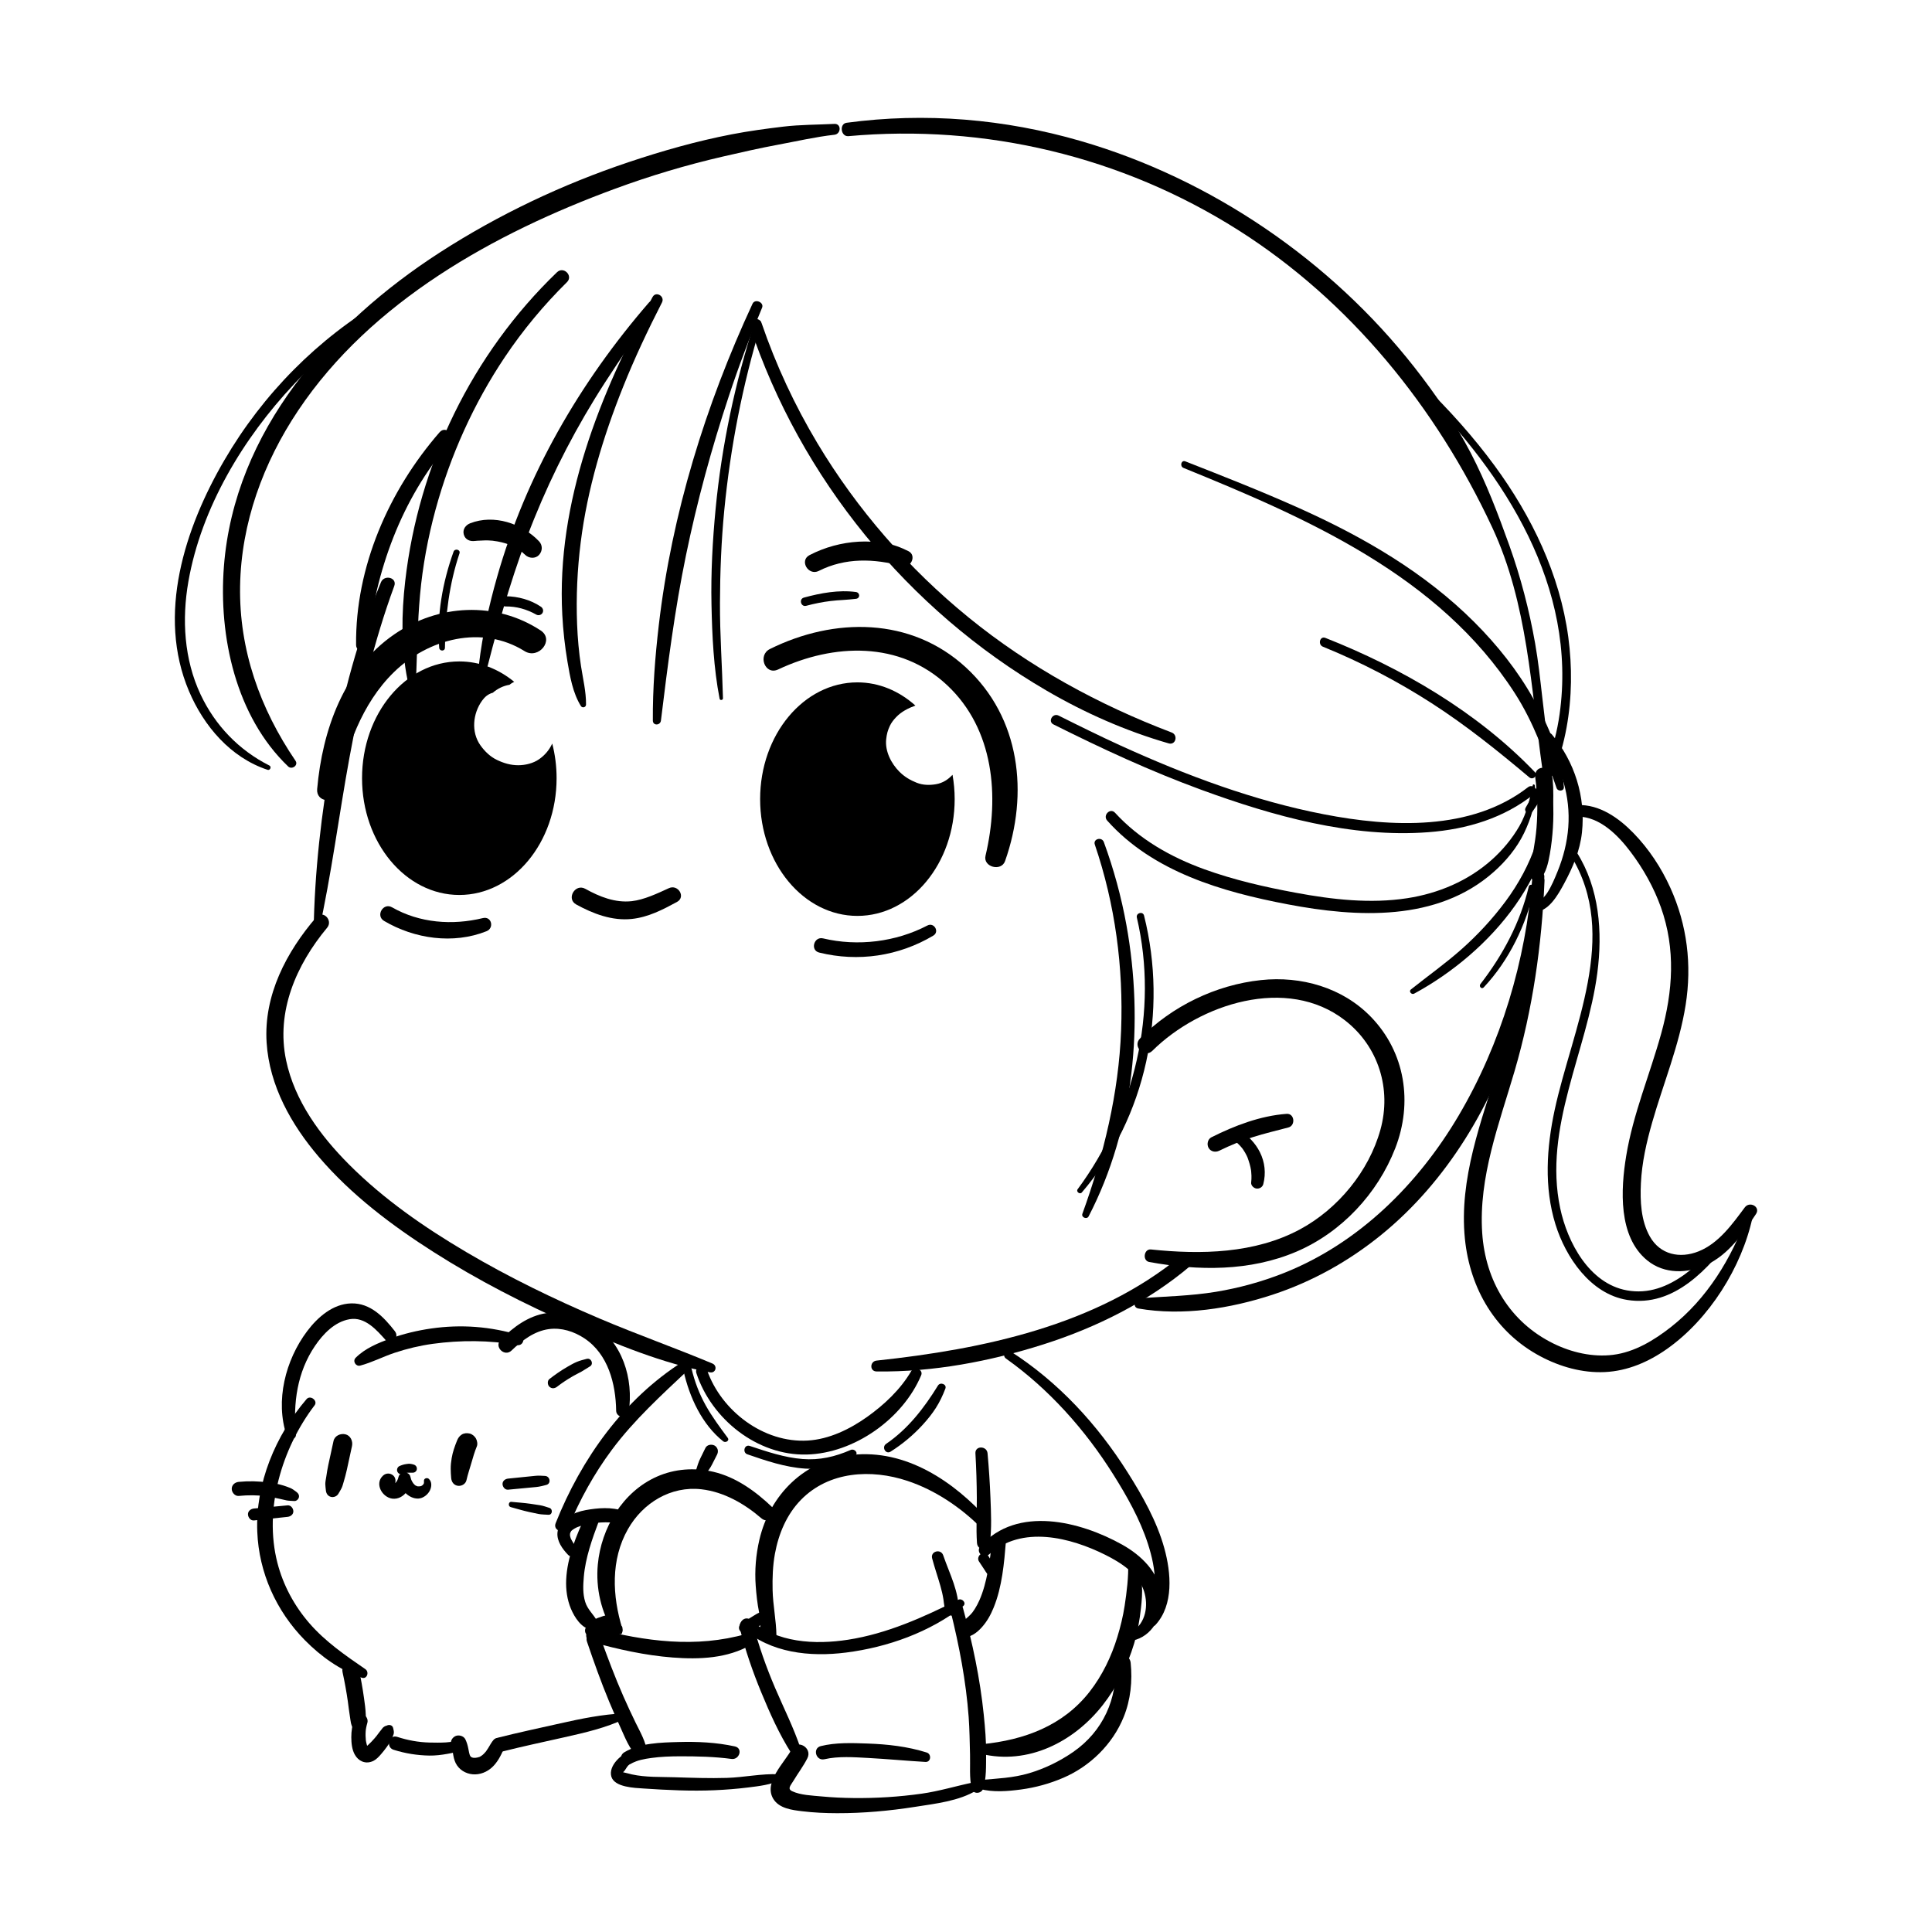 <svg width="2000" height="2000" viewBox="0 0 2000 2000" fill="none" xmlns="http://www.w3.org/2000/svg">
<g clip-path="url(#clip0_157_136)">
<path d="M1023.24 1573.56C987.551 1533.58 937.76 1499.86 881.674 1506.13C833.146 1511.57 797.092 1546.85 786.112 1593.94C782.494 1609.45 781.127 1625.7 782.31 1641.59C783.654 1659.69 786.215 1679.21 794.715 1695.49C796.966 1699.8 803.812 1697.74 803.754 1693.04C803.547 1677.36 800.171 1661.86 799.803 1646.15C799.516 1633.59 799.941 1620.76 802.215 1608.38C806.005 1587.74 814.356 1567.74 829.184 1552.58C858.128 1522.97 901.878 1520.52 939.402 1533.01C967.945 1542.5 994.27 1560.25 1015.44 1581.37C1020.5 1586.41 1027.92 1578.84 1023.23 1573.58L1023.24 1573.56Z" fill="black"/>
<path d="M768.515 1685.34C797.654 1711.28 838.51 1715.46 875.816 1710.72C919.026 1705.23 962.569 1689.65 997.026 1662.66C1000.95 1659.58 995.958 1654.07 991.949 1656.08C955.711 1674.27 918.302 1691.16 877.918 1697.43C843.724 1702.74 804.201 1700.73 776.934 1676.92C771.191 1671.91 762.772 1680.22 768.515 1685.34Z" fill="black"/>
<path d="M984.07 1667.91C993.017 1703.88 1000.01 1740.37 1002.75 1777.36C1003.71 1790.43 1003.83 1803.49 1004.18 1816.57C1004.49 1827.97 1003.29 1840.38 1005.89 1851.51C1007.34 1857.71 1016.01 1857.05 1017.79 1851.51C1021.25 1840.75 1020.68 1827.8 1020.81 1816.57C1020.99 1802.76 1019.78 1788.81 1018.38 1775.08C1014.55 1737.6 1006.73 1700.7 996.808 1664.39C994.568 1656.17 982.002 1659.63 984.058 1667.9L984.07 1667.91Z" fill="black"/>
<path d="M799.604 1560.42C782.387 1543.95 762.011 1529.07 738.419 1523.59C718.824 1519.04 698.437 1520.44 680.002 1528.61C644.476 1544.35 622.343 1581.76 618.851 1619.59C616.588 1644.06 622.285 1669.06 635.414 1689.86C638.262 1694.36 645.958 1691.56 644.281 1686.13C633.806 1652.22 632.002 1614.59 650.116 1582.83C665.599 1555.69 694.52 1538.02 726.256 1541.72C749.457 1544.42 770.867 1556.76 788.245 1571.79C795.998 1578.5 807.185 1567.65 799.616 1560.41L799.604 1560.42Z" fill="black"/>
<path d="M611.96 1699.68C639.617 1707.31 667.792 1713.67 696.461 1715.86C724.027 1717.98 753.121 1716.82 777.551 1702.65C783.57 1699.17 779.584 1689.42 772.796 1691.37C720.168 1706.37 667.942 1699.08 615.83 1685.66C606.756 1683.32 602.932 1697.19 611.96 1699.68Z" fill="black"/>
<path d="M1027.05 1595.24C1024.73 1615.43 1021.78 1638.79 1013.9 1656.54C1012.5 1659.7 1010.89 1662.78 1009.04 1665.7C1008.24 1666.97 1007.39 1668.21 1006.47 1669.41C1007.63 1667.9 1006.3 1669.58 1006.02 1669.89C1005.47 1670.5 1004.94 1671.12 1004.38 1671.71C1002.43 1673.75 1000.23 1675.46 998.107 1677.3C997.854 1677.52 996.085 1678.9 997.819 1677.59C997.291 1677.99 996.74 1678.36 996.2 1678.75C994.305 1680.16 992.536 1681.98 991.571 1684.17C989.883 1688.03 990.928 1693.3 995.717 1694.38C1003.83 1696.2 1011.48 1690.1 1016.55 1684.37C1021.86 1678.38 1025.63 1671.56 1028.62 1664.18C1037.41 1642.6 1039.49 1618.22 1041.37 1595.23C1041.7 1591.37 1037.86 1588.06 1034.21 1588.06C1029.97 1588.06 1027.49 1591.37 1027.04 1595.23L1027.05 1595.24Z" fill="black"/>
<path d="M805.441 693.07C862.997 665.93 931.487 663.368 980.52 709.352C1029.06 754.875 1034.77 824.391 1020.2 885.874C1017.45 897.502 1036.48 902.627 1040.45 891.355C1065.06 821.61 1056.43 743.052 999.931 690.967C943.076 638.55 863.468 638.906 797.011 671.859C783.974 678.328 792.083 699.367 805.441 693.07Z" fill="black"/>
<path d="M559.69 652.648C513.115 622.096 453.606 625.324 407.938 656.819C355.678 692.852 333.671 756.231 328.318 816.865C327.135 830.308 346.213 832.744 348.958 819.657C358.342 775.018 374.388 728.368 407.778 695.816C443.28 661.208 498.895 646.443 542.989 674.02C557.553 683.12 574.392 662.3 559.678 652.648H559.69Z" fill="black"/>
<path d="M968.987 811.809C962.245 812.958 955.388 812.832 948.945 810.281C942.214 807.627 936.368 804.145 931.176 798.998C922.63 790.518 916.06 777.706 917.37 765.377C917.944 759.908 918.921 756.139 921.298 751.164C922.826 747.97 925.157 745.04 927.569 742.501C933.014 736.733 940.238 733.067 947.612 730.39C930.831 715.384 910.099 706.387 887.576 706.387C831.961 706.387 786.879 760.506 786.879 827.263C786.879 894.021 831.961 948.139 887.576 948.139C943.19 948.139 988.272 894.021 988.272 827.263C988.272 818.611 987.48 810.189 986.044 802.054C981.564 806.903 976.028 810.591 968.999 811.798L968.987 811.809Z" fill="black"/>
<path d="M571.668 769.709C568.671 776.259 564.111 781.751 558.023 785.979C551.924 790.219 543.873 792.138 536.533 792.161C528.7 792.184 521.429 790.035 514.446 786.669C507.451 783.313 501.834 777.856 497.378 771.617C487.546 757.874 489.441 738.709 498.997 725.392C501.811 721.474 504.935 718.774 509.53 717.291C509.714 717.234 509.92 717.234 510.104 717.188C514.997 712.868 521.165 709.892 527.436 708.88C528.861 707.628 530.514 706.605 532.306 705.824C516.123 692.519 496.574 684.705 475.486 684.705C419.871 684.705 374.789 738.824 374.789 805.593C374.789 872.362 419.871 926.469 475.486 926.469C531.1 926.469 576.182 872.35 576.182 805.593C576.182 793.103 574.597 781.05 571.668 769.721V769.709Z" fill="black"/>
<path d="M394.338 602.815C370.688 660.243 354.803 719.773 343.662 780.786C332.613 841.35 325.629 902.673 324.664 964.26C324.618 967.201 329.201 967.914 329.856 964.961C343.191 905.166 350.737 844.315 361.798 784.095C372.825 724.036 387.09 664 408.144 606.619C411.371 597.829 397.76 594.485 394.326 602.804L394.338 602.815Z" fill="black"/>
<path d="M327.582 949.3C296.432 985.436 272.863 1030.27 275.999 1079.23C278.87 1124.1 301.543 1164.26 330.224 1197.82C363.659 1236.95 405.64 1268.6 448.861 1296.12C494.483 1325.16 542.873 1350.06 592.435 1371.66C637.907 1391.49 685.941 1411.45 734.928 1420.64C741.05 1421.78 743.003 1413.82 737.444 1411.49C698.932 1395.35 659.512 1381.45 621.046 1365.1C573.54 1344.9 526.942 1322.29 482.469 1296.03C439.018 1270.37 396.968 1241.23 361.247 1205.39C331.51 1175.55 305.047 1139.67 296.191 1097.72C285.521 1047.16 306.678 998.765 338.654 960.365C345.029 952.712 334.209 941.613 327.593 949.3H327.582Z" fill="black"/>
<path d="M596.456 936.293C613.994 945.933 633.716 953.471 654.069 951.287C671.137 949.461 685.896 941.762 700.782 933.708C710.281 928.571 701.942 915.059 692.443 919.425C680.417 924.964 666.634 931.456 654.08 932.869C636.874 934.799 620.691 928.33 605.92 920.103C595.376 914.232 585.889 930.479 596.467 936.281L596.456 936.293Z" fill="black"/>
<path d="M1192.93 1087.76C1241.94 1039.2 1332.35 1009.65 1392.28 1056.24C1427.1 1083.31 1440.68 1127.37 1429 1169.52C1417.05 1212.6 1385.05 1251.39 1345.89 1272.54C1299.07 1297.81 1243.12 1298.85 1191.47 1293.43C1184.11 1292.66 1182.39 1305.09 1189.71 1306.42C1240.41 1315.65 1294.01 1316.26 1342.12 1295.68C1388.61 1275.8 1426.12 1235.63 1444.38 1188.6C1462.65 1141.55 1454.81 1089.46 1419.25 1052.73C1389.74 1022.25 1346.96 1010.15 1305.39 1014.58C1258.51 1019.56 1213.34 1041.52 1180.16 1074.98C1171.96 1083.25 1184.66 1095.96 1192.94 1087.77L1192.93 1087.76Z" fill="black"/>
<path d="M1262.17 1191.22C1273.4 1185.67 1284.98 1180.97 1296.91 1177.16C1309.04 1173.29 1321.5 1170.43 1333.79 1167.13C1341.38 1165.1 1340.13 1152.44 1331.89 1153.05C1304.77 1155.05 1278.19 1165.19 1254.03 1177.32C1250.15 1179.27 1249.05 1184.76 1251.15 1188.33C1253.47 1192.3 1258.25 1193.14 1262.15 1191.21L1262.17 1191.22Z" fill="black"/>
<path d="M1276.36 1179.83C1279.82 1182.08 1283.03 1185.04 1285.78 1188.48C1286.57 1189.48 1284.96 1187.32 1286.26 1189.12C1286.54 1189.5 1286.8 1189.88 1287.07 1190.27C1287.72 1191.24 1288.34 1192.22 1288.93 1193.23C1289.51 1194.25 1290.06 1195.28 1290.57 1196.34C1290.82 1196.87 1291.07 1197.39 1291.3 1197.93C1291.82 1199.09 1290.79 1196.46 1291.53 1198.53C1293.05 1202.69 1294.36 1206.97 1295.07 1211.34C1294.86 1210.09 1295.11 1211.64 1295.13 1211.88C1295.19 1212.47 1295.23 1213.04 1295.28 1213.63C1295.37 1214.79 1295.46 1215.96 1295.51 1217.13C1295.59 1219.47 1295.47 1221.79 1295.2 1224.1C1294.83 1227.21 1297.91 1230.04 1300.73 1230.38C1303.81 1230.75 1306.94 1228.93 1307.75 1225.8C1310.65 1214.65 1309.42 1203.08 1304.27 1192.79C1299.48 1183.19 1291.64 1174.95 1282.15 1169.92C1275.61 1166.45 1270.18 1175.79 1276.36 1179.83Z" fill="black"/>
<path d="M1222.32 1300.18C1134.64 1372.33 1017.47 1396.7 907.423 1408.48C900.382 1409.24 900.026 1419.62 907.423 1419.73C965.897 1420.51 1024.87 1409.33 1080.46 1391.6C1135.34 1374.09 1188.33 1347.66 1232.45 1310.32C1239.53 1304.33 1229.36 1294.39 1222.32 1300.18Z" fill="black"/>
<path d="M847.629 590.992C875.035 577.146 904.932 578.123 933.9 586.086C942.939 588.567 949.233 574.975 940.435 570.574C932.533 566.61 924.7 563.657 915.959 562.278C907.023 560.876 898.018 560.221 888.978 560.738C871.152 561.75 853.935 566.449 838.062 574.63C827.196 580.226 836.764 596.484 847.629 591.003V590.992Z" fill="black"/>
<path d="M557.988 560.313C540.265 541.791 511.309 532.105 486.741 541.688C481.974 543.549 478.666 548.053 480.125 553.35C481.618 558.797 486.695 560.716 491.783 559.969C490.164 560.21 493.288 559.831 493.851 559.785C495.24 559.681 496.642 559.67 498.032 559.601C500.535 559.475 503.016 559.348 505.532 559.44C506.945 559.486 508.346 559.612 509.759 559.727C510.919 559.819 510.655 559.842 509.655 559.681C510.275 559.773 510.884 559.888 511.504 559.98C512.079 560.061 516.007 560.658 513.377 560.233C513.997 560.336 514.617 560.428 515.237 560.532C516.627 560.773 518.017 561.072 519.384 561.405C521.819 562.002 524.219 562.726 526.574 563.6C527.16 563.818 527.745 564.059 528.331 564.277C529.847 564.84 526.964 563.577 528.4 564.323C529.652 564.967 530.95 565.53 532.202 566.196C534.407 567.38 536.555 568.69 538.6 570.126C538.783 570.252 540.759 571.712 539.829 570.999C539.036 570.39 540.506 571.562 540.633 571.677C541.724 572.585 542.757 573.538 543.791 574.504C547.593 578.123 554.243 578.571 557.976 574.504C561.721 570.425 561.859 564.369 557.976 560.313H557.988Z" fill="black"/>
<path d="M834.559 627.128C842.898 624.899 851.386 623.164 859.966 622.153C864.285 621.648 868.626 621.28 872.968 621.073C877.356 620.866 881.651 620.326 886.016 619.901C890.61 619.453 890.472 613.444 886.016 612.846C868.236 610.456 849.399 613.938 832.216 618.626C826.749 620.119 829.069 628.599 834.559 627.128Z" fill="black"/>
<path d="M523.498 627.795C534.64 627.668 545.253 630.69 555.119 636.217C557.347 637.469 560.288 636.757 561.597 634.516C562.964 632.184 562.022 629.461 559.897 628.036C549.261 620.878 536.248 617.362 523.487 617.224C520.719 617.189 518.065 619.683 518.192 622.521C518.318 625.359 520.512 627.841 523.487 627.818L523.498 627.795Z" fill="black"/>
<path d="M776.303 337.807C828.529 495.176 940.034 631.311 1083.14 714.775C1123.07 738.066 1165.38 756.725 1209.8 769.548C1217.15 771.674 1219.81 760.896 1212.9 758.277C1137.17 729.517 1065.46 690.336 1002.55 639.078C940.574 588.579 887.314 527.486 846.217 458.879C822.66 419.537 803.249 377.862 788.398 334.464C785.802 326.869 773.719 330.086 776.28 337.807H776.303Z" fill="black"/>
<path d="M1090.51 749.9C1140.54 774.949 1191.23 798.446 1243.81 817.68C1317.88 844.786 1399.03 867.548 1478.67 861.492C1518.52 858.459 1557.13 846.969 1588.56 821.576C1593.34 817.715 1586.58 811.2 1581.86 814.877C1522.96 860.619 1439.71 856.356 1370.56 842.97C1297.84 828.895 1227.57 802.571 1160.33 771.938C1138.6 762.034 1117.21 751.451 1095.86 740.766C1089.78 737.721 1084.42 746.855 1090.52 749.9H1090.51Z" fill="black"/>
<path d="M878.273 140.947C1019.73 128.147 1161.11 161.905 1281.21 237.809C1397.55 311.334 1486.91 421.903 1544.81 546.123C1581.6 625.049 1584.86 712.764 1596.84 797.435C1597.43 801.617 1604.41 800.629 1604.2 796.435C1602.92 771.318 1599.38 746.534 1596.52 721.566C1594.39 702.975 1592.41 684.418 1589.15 665.976C1583.06 631.54 1574.26 597.656 1562.49 564.725C1550.77 531.967 1538.52 499.737 1522.46 468.817C1506.09 437.323 1486.03 408.058 1464.14 380.16C1377.39 269.579 1253.69 185.138 1118.72 145.968C1039.93 123.091 957.744 116.128 876.401 127.09C868.602 128.147 870.36 141.659 878.273 140.947Z" fill="black"/>
<path d="M1586.35 907.935C1579.54 994.272 1554 1080.3 1509.87 1155.04C1467.96 1226.04 1406.39 1287.19 1328.91 1317.89C1306.27 1326.86 1282.68 1333.32 1258.66 1337.29C1232.58 1341.58 1206.15 1342.04 1179.86 1343.96C1174.21 1344.38 1172.04 1353.46 1178.42 1354.57C1224.17 1362.52 1273.69 1354.65 1317.47 1340.24C1358.53 1326.73 1396.47 1305.48 1429.97 1278.23C1498.13 1222.8 1545.36 1143.2 1571.18 1059.89C1586.42 1010.71 1595.33 959.285 1598.7 907.935C1599.23 899.973 1586.98 900.076 1586.35 907.935Z" fill="black"/>
<path d="M1633.2 845.314C1656.2 845.509 1674.97 864.641 1687.94 881.818C1701.07 899.191 1712.04 918.69 1719.36 939.211C1734.82 982.564 1731.77 1026.11 1719.69 1069.82C1707.99 1112.17 1690.54 1153.17 1683.41 1196.72C1677.77 1231.16 1674.94 1280.07 1705.21 1304.75C1722.99 1319.25 1747.21 1318.57 1767.16 1309.07C1789.71 1298.32 1804.48 1276.88 1817.83 1256.67C1822.69 1249.31 1811.27 1243.11 1806.21 1249.88C1793.26 1267.25 1779.22 1287.07 1758.34 1295.42C1738.98 1303.15 1718.59 1298.83 1708 1280.15C1698.63 1263.63 1697.78 1243.41 1698.66 1224.89C1699.68 1203.51 1704.44 1182.53 1710.31 1162C1721.89 1121.51 1738.32 1082.25 1744.95 1040.47C1751.56 998.765 1746.61 957.641 1729.16 919.081C1719.74 898.272 1706.85 878.681 1690.87 862.296C1675.75 846.773 1655.81 832.572 1633.2 833.41C1625.58 833.698 1625.51 845.245 1633.2 845.314Z" fill="black"/>
<path d="M1586.99 911.865C1583.1 976.508 1570.26 1040.58 1551.35 1102.49C1533.48 1160.94 1510.2 1220.05 1516.46 1282.38C1521.67 1334.1 1548.13 1379.31 1594.6 1404.06C1614.99 1414.91 1638.16 1421.47 1661.38 1420.36C1684.95 1419.23 1706.7 1409.8 1725.82 1396.3C1769.24 1365.63 1803.13 1311.89 1814.25 1260.03C1815.05 1256.26 1809.8 1254.86 1808.5 1258.44C1792.49 1302.75 1767.23 1344.31 1729.77 1373.74C1712.4 1387.38 1692.09 1399.75 1669.79 1402.52C1648.78 1405.12 1626.95 1400.1 1608.09 1390.82C1563.07 1368.64 1537.67 1325.92 1534.37 1276.34C1530.52 1218.54 1551.93 1163.3 1567.89 1108.77C1586.65 1044.63 1596.07 978.577 1598.87 911.865C1599.2 904.178 1587.43 904.258 1586.97 911.865H1586.99Z" fill="black"/>
<path d="M1626.25 886.058C1677.12 968.511 1627.38 1065.19 1609.32 1149.33C1601.01 1188.1 1598.3 1229.07 1610.2 1267.43C1620.8 1301.6 1646.45 1339.49 1684.33 1345.65C1733.05 1353.58 1769.02 1312.94 1795.18 1278C1797.35 1275.09 1792.56 1271.44 1790.16 1274.13C1763.53 1303.91 1729.11 1343.99 1684.09 1335.77C1645.11 1328.66 1622.59 1286.06 1615.12 1250.79C1597.44 1167.26 1642.94 1088.41 1653.54 1007.21C1659.1 964.593 1655.72 919.632 1632.35 882.496C1629.94 878.67 1623.86 882.174 1626.27 886.058H1626.25Z" fill="black"/>
<path d="M1154.59 1721.19C1157.16 1758.34 1141.82 1792.25 1111 1813.6C1097.06 1823.26 1081.44 1830.87 1065.17 1835.67C1048.7 1840.54 1032.53 1841.09 1015.61 1842.62C1010.54 1843.08 1008.88 1850.48 1014.35 1851.93C1028 1855.55 1043.15 1854.34 1057 1852.47C1072.1 1850.42 1086.68 1846.4 1100.67 1840.39C1128.53 1828.44 1151.87 1805.52 1163.25 1777.39C1170.45 1759.62 1172.39 1740.19 1170.45 1721.18C1169.44 1711.2 1153.87 1710.88 1154.58 1721.18L1154.59 1721.19Z" fill="black"/>
<path d="M1167.83 1617.86C1168.41 1632.18 1166.38 1648.09 1164.23 1662.28C1162.56 1673.21 1159.94 1683.94 1156.71 1694.51C1150.52 1714.84 1141.1 1734.41 1128 1751.22C1100.42 1786.57 1060.21 1801.26 1016.79 1805.57C1011.46 1806.09 1009.49 1814.08 1015.45 1815.53C1064.34 1827.42 1111.8 1803.18 1141.69 1764.91C1156.37 1746.13 1167.05 1724.5 1173.94 1701.71C1177.59 1689.63 1179.77 1677.12 1181.14 1664.58C1181.99 1656.85 1182.64 1648.98 1182.14 1641.21C1181.6 1632.79 1179.31 1624.79 1178.01 1616.5C1177.1 1610.72 1167.6 1612.1 1167.83 1617.87V1617.86Z" fill="black"/>
<path d="M607.609 1699.35C614.673 1720.18 622.047 1740.91 630.489 1761.23C634.359 1770.53 638.391 1779.76 642.595 1788.92C647.028 1798.57 651.784 1811.37 659.996 1818.4C663.465 1821.36 670.115 1819.69 669.782 1814.34C669.104 1803.66 662.488 1792.57 657.871 1783.08C653.506 1774.09 649.28 1765.04 645.26 1755.89C636.553 1736.09 628.961 1715.82 621.633 1695.48C618.497 1686.77 604.577 1690.4 607.609 1699.35Z" fill="black"/>
<path d="M616.717 1691.03C616.947 1690.71 617.176 1690.4 617.406 1690.08C617.785 1689.55 616.453 1691.27 617.245 1690.29C617.636 1689.8 618.026 1689.33 618.451 1688.87C619.106 1688.16 619.807 1687.49 620.553 1686.86C621.277 1686.24 619.221 1687.82 620.14 1687.18C620.312 1687.07 620.473 1686.94 620.645 1686.83C621.001 1686.59 621.369 1686.37 621.748 1686.15C622.081 1685.97 622.425 1685.78 622.781 1685.62C622.954 1685.54 623.126 1685.46 623.298 1685.38C624.355 1684.89 622.23 1685.82 622.724 1685.62C624.39 1684.97 626.078 1684.37 627.732 1683.69C629.237 1683.07 630.385 1682.52 631.66 1681.55C632.981 1680.54 634.279 1679.51 635.519 1678.4C638.793 1675.46 635.359 1669.74 631.235 1671.04C628.892 1671.78 626.48 1672.19 624.171 1673.03C622.437 1673.65 620.668 1674.17 618.957 1674.84C616.43 1675.85 614.362 1676.99 612.214 1678.69C609.94 1680.48 608.183 1682.74 606.426 1685.02C605.553 1686.16 605.461 1688.3 605.828 1689.61C606.207 1690.99 607.276 1692.48 608.562 1693.17C611.629 1694.79 614.776 1693.76 616.705 1691.03H616.717Z" fill="black"/>
<path d="M606.321 1568.64C596.639 1589.47 587.128 1612.11 586.106 1635.4C585.658 1645.53 587.094 1656.03 591.034 1665.41C594.755 1674.25 601.589 1684.99 611.616 1687.11C616.728 1688.21 620.851 1683.08 618.336 1678.37C614.476 1671.13 608.251 1666.34 605.77 1658.19C603.197 1649.71 603.634 1641.12 604.357 1632.4C606 1612.58 613.087 1592.93 620.024 1574.42C622.976 1566.54 609.905 1560.94 606.333 1568.64H606.321Z" fill="black"/>
<path d="M765.814 1685.43C771.488 1708.2 779.138 1730.35 788.097 1752.03C797.01 1773.61 806.566 1795.06 819.108 1814.78C822.267 1819.74 830.973 1816.67 828.975 1810.62C821.785 1788.84 811.355 1768.33 802.35 1747.25C793.242 1725.93 785.478 1704.06 779.62 1681.62C777.288 1672.69 763.574 1676.47 765.802 1685.44L765.814 1685.43Z" fill="black"/>
<path d="M819.671 1810.6C812.32 1824.57 790.13 1844.85 800.467 1862.1C806.509 1872.16 819.982 1873.73 830.468 1875C842.482 1876.46 854.6 1876.99 866.695 1877.01C893.64 1877.05 920.69 1874.63 947.291 1870.44C968.299 1867.13 992.878 1864.5 1011.26 1853.15C1015.61 1850.46 1012.71 1844.09 1007.86 1845.09C989.777 1848.8 972.284 1854.26 953.93 1856.83C930.671 1860.1 907.113 1861.57 883.636 1861.32C872.529 1861.2 861.423 1860.7 850.362 1859.64C840.886 1858.73 828.734 1858.39 820.027 1854.24C814.755 1851.73 818.511 1848.23 821.256 1843.66C826.023 1835.72 831.628 1828.36 835.82 1820.08C841.242 1809.37 825.288 1799.9 819.648 1810.62L819.671 1810.6Z" fill="black"/>
<path d="M653.909 1812.56C643.94 1814.72 629.49 1827.73 632.879 1839.17C636.152 1850.25 657.114 1850.85 666.349 1851.46C690.825 1853.09 715.221 1854.32 739.755 1853.24C751.401 1852.72 763.037 1851.81 774.614 1850.37C785.767 1848.98 797.598 1847.62 807.889 1842.86C811.071 1841.39 809.221 1836.84 806.224 1836.7C788.535 1835.88 770.215 1839.93 752.447 1840.47C734.425 1841.02 716.393 1840.37 698.371 1839.81C683.819 1839.35 668.313 1840 654.059 1836.84C651.417 1836.26 648.798 1835.39 646.145 1834.89C645.479 1834.76 644.273 1834.53 643.698 1834.14C645.777 1835.54 644.066 1835.29 645.479 1834.14C647.328 1832.64 648.557 1829.33 650.429 1827.56C652.359 1825.74 654.38 1824.28 656.953 1823.61C664.12 1821.73 661.088 1811 653.909 1812.55V1812.56Z" fill="black"/>
<path d="M653.082 1825.85C659.399 1822.17 667.118 1820.84 674.262 1819.85C684.025 1818.49 693.96 1818.16 703.792 1818.12C721.262 1818.07 740.34 1818.53 757.167 1820.85C765.46 1822 769.411 1809.77 760.739 1807.88C741.558 1803.69 721.94 1802.79 702.356 1803.34C684.255 1803.84 662.144 1804.29 646.179 1814.03C638.69 1818.61 645.444 1830.28 653.07 1825.83L653.082 1825.85Z" fill="black"/>
<path d="M853.429 1821.17C867.925 1817.83 883.947 1819.03 898.661 1819.83C918.474 1820.91 938.23 1822.78 958.043 1823.95C963.809 1824.29 964.521 1815.84 959.364 1814.21C939.459 1807.91 918.646 1805.62 897.857 1804.89C882.064 1804.32 865.156 1803.72 849.685 1807.55C840.864 1809.75 844.597 1823.19 853.429 1821.16V1821.17Z" fill="black"/>
<path d="M964.958 1613.26C967.497 1622.85 970.782 1632.2 973.492 1641.74C974.79 1646.29 975.893 1650.91 976.628 1655.59C977.409 1660.56 977.329 1666.82 981.383 1670.92C983.29 1672.84 987.172 1673.19 989.021 1670.92C991.319 1668.11 992.054 1665.7 992.1 1662.07C992.145 1659.01 991.629 1656.02 991.031 1653.03C990.078 1648.23 988.734 1643.51 987.172 1638.87C983.899 1629.16 979.729 1619.78 976.421 1610.08C973.975 1602.89 962.971 1605.76 964.947 1613.24L964.958 1613.26Z" fill="black"/>
<path d="M779.025 314.413C730.417 419.215 695.431 531.933 682.004 646.949C678.156 679.891 675.618 712.741 675.824 745.925C675.859 751.463 683.566 751.13 684.197 745.925C691.169 688.773 698.44 631.598 710.052 575.17C721.572 519.156 736.562 464.256 754.525 409.965C764.759 379.057 776.245 348.585 788.891 318.584C791.246 312.989 781.598 308.875 779.025 314.425V314.413Z" fill="black"/>
<path d="M675.557 307.439C620.988 407.84 575.906 519.96 582.074 636.366C582.935 652.694 584.739 668.975 587.461 685.084C590.091 700.596 592.94 717.28 601.313 730.85C602.795 733.263 606.619 732.286 606.654 729.402C606.792 716.039 603.472 702.768 601.462 689.6C599.268 675.203 597.97 660.668 597.408 646.121C596.305 617.948 597.637 589.441 601.141 561.462C608.044 506.298 624.353 452.122 644.971 400.635C656.916 370.795 670.653 341.714 685.275 313.115C688.548 306.704 679.038 301.05 675.569 307.439H675.557Z" fill="black"/>
<path d="M781.044 333.694C760.886 396.464 747.092 461.154 740.797 526.797C737.65 559.589 735.847 592.75 736.525 625.704C737.191 657.968 738.741 691.634 744.944 723.358C745.323 725.323 748.459 724.863 748.413 722.887C747.586 689.887 745.174 657.118 745.3 624.049C745.426 592.095 746.655 560.244 749.745 528.44C756.085 463.095 768.685 398.372 787.832 335.578C789.164 331.212 782.411 329.396 781.032 333.705L781.044 333.694Z" fill="black"/>
<path d="M671.838 313.115C600.167 395.809 544.575 491.706 514.562 597.38C506.132 627.048 499.435 657.141 495.806 687.796C495.186 693.036 503.628 693.989 504.903 689.026C518.112 637.412 532.963 586.419 552.971 536.977C572.807 487.96 597.479 440.54 626.182 396.143C642.951 370.198 660.088 344.862 679.649 320.905C684.071 315.494 676.548 307.692 671.861 313.115H671.838Z" fill="black"/>
<path d="M576.655 281.77C488.753 366.291 433.276 480.618 419.459 601.632C415.623 635.229 415.037 670.641 421.859 703.882C422.916 709.041 430.543 707.605 430.738 702.676C431.852 673.548 432.197 644.674 434.839 615.615C437.538 586.028 442.959 556.705 450.746 528.038C466.034 471.77 490.304 417.813 522.786 369.394C541.508 341.496 563.032 315.654 586.934 292.065C593.619 285.47 583.397 275.278 576.655 281.781V281.77Z" fill="black"/>
<path d="M469.503 571.172C458.097 602.999 452.09 636.757 454.652 670.561C454.939 674.341 460.567 674.445 460.601 670.561C460.946 637.401 465.081 604.378 475.659 572.872C476.98 568.942 470.87 567.334 469.491 571.172H469.503Z" fill="black"/>
<path d="M863.779 128.262C846.16 129.135 828.311 129.02 810.795 131.1C792.98 133.226 775.108 135.65 757.489 139.051C721.389 146.014 685.679 156.16 650.831 167.834C582.272 190.791 516.194 222.079 455.411 261.283C341.896 334.51 242.704 445.987 231.804 586.235C226.164 658.761 244.094 741.616 298.307 793.448C302.143 797.113 309.127 792.287 305.922 787.565C269.133 733.481 247.459 672.756 248.539 606.848C249.618 541.458 272.51 478.952 308.679 424.925C384.325 311.92 511.875 241.313 636.658 195.399C673.183 181.955 710.558 170.764 748.484 162.031C767.585 157.631 786.709 153.265 805.994 149.691C825.267 146.118 844.288 141.694 863.791 139.499C870.797 138.707 871.165 127.894 863.791 128.251L863.779 128.262Z" fill="black"/>
<path d="M455.109 447.423C402.516 507.815 367.771 586.844 368.621 667.689C368.701 675.513 379.728 675.157 380.52 667.689C388.687 590.969 415.184 517.122 465.699 458.028C471.925 450.744 461.472 440.115 455.098 447.423H455.109Z" fill="black"/>
<path d="M397.61 310.151C329.051 350.309 272.219 407.794 232.214 476.458C191.209 546.835 162.127 636.366 195.62 715.441C210.988 751.716 238.749 784.313 277.02 796.918C279.605 797.768 281.351 793.724 278.893 792.483C247.318 776.603 222.658 750.923 207.634 718.923C190.543 682.522 188.143 641.204 195.023 601.965C208.427 525.544 251.751 453.559 304.426 397.636C333.336 366.946 366.105 339.738 401.849 317.378C406.409 314.528 402.297 307.404 397.622 310.139L397.61 310.151Z" fill="black"/>
<path d="M1133.35 874.304C1154.46 936.258 1163.03 1001.22 1160.57 1066.56C1158.13 1131.51 1142.6 1195.53 1120.49 1256.48C1119.12 1260.23 1125.1 1262.73 1126.93 1259.2C1174.39 1167.69 1184.24 1058.35 1166.09 957.711C1160.8 928.422 1152.92 899.674 1142.7 871.73C1140.59 865.939 1131.32 868.34 1133.35 874.304Z" fill="black"/>
<path d="M1176.87 949.874C1199.61 1047.12 1174.51 1151.31 1115.56 1231.11C1113.71 1233.61 1117.86 1236.82 1119.89 1234.45C1186.84 1156.44 1209.19 1046.9 1184.32 947.829C1183.11 943.003 1175.75 945.048 1176.87 949.886V949.874Z" fill="black"/>
<path d="M773.121 1689.65C777.291 1687.6 781.448 1685.52 785.572 1683.37C787.846 1682.19 790.166 1681.13 792.188 1679.54C793.394 1678.6 794.359 1677.8 795.209 1676.47C796.334 1674.7 796.989 1672.61 795.84 1670.65C793.842 1667.24 789.247 1668.14 786.227 1669.32C783.837 1670.24 781.701 1671.69 779.507 1673.02C775.522 1675.41 771.594 1677.86 767.665 1680.34C765.276 1681.84 764.116 1685.22 765.724 1687.72C767.401 1690.32 770.399 1691 773.11 1689.67L773.121 1689.65Z" fill="black"/>
<path d="M788.281 1676.52L786.799 1684.79C786.523 1686.32 786.018 1688.01 786.098 1689.56C786.133 1690.27 786.248 1691 786.328 1691.71C786.374 1692.16 786.397 1692.73 786.512 1693.15C786.696 1693.82 787.132 1694.28 787.546 1694.81C788.487 1696.01 790.302 1695.64 791.29 1694.81C792.106 1694.13 792.427 1693.25 792.737 1692.28C792.955 1691.62 793.243 1690.94 793.403 1690.26C793.736 1688.77 793.622 1687.11 793.668 1685.59C793.748 1682.83 793.84 1680.06 793.92 1677.3C793.966 1675.88 792.795 1674.67 791.439 1674.49C790.141 1674.31 788.545 1675.13 788.292 1676.54L788.281 1676.52Z" fill="black"/>
<path d="M792.358 1691.27C798.319 1691.27 798.319 1682.01 792.358 1682.01C786.396 1682.01 786.396 1691.27 792.358 1691.27Z" fill="black"/>
<path d="M619.059 1681.96C619.093 1684.35 619.116 1686.75 619.15 1689.14C619.15 1689.75 619.15 1690.37 619.173 1690.96C619.219 1691.78 619.426 1692.61 619.564 1693.42L619.863 1695.03C619.977 1695.67 620.242 1696.23 620.494 1696.83C620.988 1698.02 621.942 1699.09 623.366 1699.02C624.802 1698.95 625.697 1698.1 626.237 1696.83C626.467 1696.28 626.731 1695.75 626.846 1695.17L627.168 1693.42C627.317 1692.62 627.535 1691.78 627.558 1690.96C627.581 1690.35 627.57 1689.75 627.581 1689.14C627.616 1686.75 627.639 1684.35 627.673 1681.96C627.696 1679.7 625.674 1677.55 623.377 1677.66C621.069 1677.76 619.047 1679.54 619.082 1681.96H619.059Z" fill="black"/>
<path d="M633.166 1678.5C631.776 1682.67 630.375 1686.83 628.985 1691C628.56 1692.25 629.467 1693.81 630.754 1694.11C632.063 1694.41 633.522 1693.72 633.866 1692.34C634.291 1690.66 634.624 1688.95 634.992 1687.26C635.256 1686.08 634.636 1684.7 633.372 1684.41C632.12 1684.13 630.914 1684.79 630.524 1686.03C630.007 1687.69 629.456 1689.33 628.985 1691C630.616 1691.45 632.235 1691.89 633.866 1692.34C634.487 1687.96 635.107 1683.58 635.716 1679.2C635.819 1678.5 635.543 1677.77 634.797 1677.57C634.073 1677.37 633.395 1677.81 633.166 1678.49V1678.5Z" fill="black"/>
<path d="M639.929 1685.08C639.997 1686.64 640.078 1688.21 640.147 1689.78C640.17 1690.31 640.354 1690.8 640.733 1691.18C641.077 1691.53 641.64 1691.79 642.134 1691.77C643.248 1691.72 644.063 1690.89 644.121 1689.78C644.19 1688.22 644.27 1686.65 644.339 1685.08C644.362 1684.53 644.075 1683.91 643.696 1683.52C643.317 1683.14 642.685 1682.85 642.134 1682.87C641.56 1682.9 640.974 1683.09 640.572 1683.52C640.181 1683.94 639.894 1684.49 639.929 1685.08Z" fill="black"/>
<path d="M626.306 1683.78C625.066 1685.84 623.71 1687.82 622.252 1689.72C622.516 1689.38 622.78 1689.03 623.044 1688.69C622.102 1689.91 621.126 1691.09 620.104 1692.24C619.392 1693.03 618.645 1693.79 618.14 1694.74C617.772 1695.42 617.359 1696.08 617.037 1696.77C619.472 1697.43 621.919 1698.09 624.354 1698.75C624.319 1698.35 624.308 1697.94 624.262 1697.54C624.216 1697.83 624.181 1698.14 624.135 1698.44C624.331 1697.77 624.526 1697.09 624.756 1696.41C623.171 1697.05 621.586 1697.7 620.001 1698.34C621.092 1699.24 622.332 1699.86 623.71 1700.22C624.664 1700.35 625.629 1700.48 626.582 1700.62C629.453 1700.74 632.164 1699.34 634.22 1697.46C636.345 1695.51 637.264 1692.61 637.379 1689.81C637.379 1687.86 636.885 1686.05 635.908 1684.36C635.231 1683.09 634.3 1682.09 633.129 1681.32C632.084 1680.37 630.866 1679.73 629.453 1679.39C628.018 1678.94 626.582 1678.88 625.146 1679.2C623.71 1679.27 622.367 1679.69 621.126 1680.48C619.863 1681.16 618.852 1682.09 618.094 1683.27C617.141 1684.31 616.497 1685.53 616.164 1686.94C615.716 1688.38 615.647 1689.81 615.969 1691.25C616.038 1692.69 616.463 1694.03 617.255 1695.27C617.83 1696.24 618.53 1697.1 619.346 1697.85L618.84 1693.93C618.588 1694.4 618.347 1694.87 618.117 1695.34C617.749 1696.09 618.565 1694.96 618.151 1695.41C617.979 1695.59 617.807 1695.79 617.646 1695.98C616.543 1697.26 616.049 1699.21 617.037 1700.74C617.933 1702.13 619.794 1703.13 621.471 1702.55C623.331 1701.89 625.123 1700.99 626.57 1699.64C627.616 1698.67 628.615 1697.66 629.591 1696.63C631.774 1694.31 633.761 1691.81 635.633 1689.24C636.414 1688.17 636.517 1686.3 636.173 1685.08C635.828 1683.83 634.863 1682.47 633.692 1681.85C631.073 1680.46 627.868 1681.21 626.306 1683.79V1683.78Z" fill="black"/>
<path d="M1023.72 1609.26C1057.63 1578.54 1108.14 1591.45 1144.64 1609.79C1160.41 1617.71 1178.63 1629.32 1184.27 1647.12C1188.98 1661.96 1186.24 1679.76 1172.46 1688.69C1168.14 1691.48 1170.78 1699.1 1176.11 1697.35C1195.13 1691.11 1204.44 1670.12 1202.25 1651.05C1199.55 1627.47 1181.35 1609.99 1161.57 1598.95C1118.25 1574.78 1052.97 1558.25 1014.99 1600.5C1009.67 1606.42 1017.8 1614.58 1023.72 1609.23V1609.26Z" fill="black"/>
<path d="M1013.41 1616.35C1015.22 1619.09 1017.04 1621.84 1018.85 1624.59C1019.92 1626.19 1020.89 1628.02 1022.23 1629.43C1023.34 1630.62 1024.52 1631.75 1025.67 1632.92C1026.96 1634.21 1029.29 1634.62 1030.88 1633.59C1032.38 1632.63 1033.53 1630.56 1032.85 1628.73C1032.31 1627.27 1031.77 1625.83 1031.22 1624.37C1030.49 1622.46 1029.36 1620.79 1028.29 1619.07C1026.57 1616.27 1024.83 1613.47 1023.11 1610.67C1021.57 1608.17 1018.01 1606.98 1015.43 1608.65C1012.98 1610.22 1011.67 1613.72 1013.41 1616.34V1616.35Z" fill="black"/>
<path d="M596.421 1601.15C594.871 1599.32 594.664 1599.09 593.355 1597.09C592.436 1595.69 591.689 1594.22 590.92 1592.72C590.23 1591.38 591.264 1594 590.885 1592.6C590.816 1592.33 590.69 1592.07 590.609 1591.8C590.403 1591.17 590.265 1590.53 590.104 1589.88C589.668 1588.18 590.035 1591.01 590.058 1589.61C590.058 1589.02 590.127 1588.3 590.058 1587.72C589.909 1586.59 589.702 1589 589.966 1588.32C590.058 1588.08 590.047 1587.78 590.127 1587.54C590.184 1587.37 590.529 1586.01 590.598 1586.04C590.644 1586.05 589.725 1587.74 590.678 1586.07C590.805 1585.84 590.965 1585.62 591.092 1585.39C591.632 1584.38 590.897 1585.17 590.793 1585.73C590.965 1584.9 592.562 1583.93 593.136 1583.37C593.768 1582.74 591.712 1584.28 593.297 1583.28C593.86 1582.92 594.423 1582.54 595.009 1582.21C595.56 1581.89 596.123 1581.6 596.697 1581.31C597.202 1581.06 599.339 1580.22 597.179 1581.05C598.477 1580.55 599.775 1580.06 601.108 1579.65C603.968 1578.76 606.896 1578.17 609.825 1577.57C611.273 1577.28 612.731 1577.03 614.19 1576.8C614.58 1576.74 614.959 1576.69 615.35 1576.63C613.386 1576.92 614.362 1576.75 614.799 1576.71C615.741 1576.61 616.671 1576.49 617.601 1576.4C620.645 1576.1 623.712 1575.94 626.778 1575.9C629.834 1575.87 632.866 1576.12 635.91 1576.13C637.219 1576.13 638.517 1576.15 639.826 1576.22C640.458 1576.26 641.09 1576.33 641.722 1576.37C643.605 1576.52 640.584 1576.18 642.02 1576.41C645.363 1576.95 648.774 1575.55 649.75 1572.02C650.715 1568.49 648.556 1565.48 645.363 1564.28C633.279 1559.75 618.796 1561 606.357 1563.25C594.067 1565.48 578.308 1572.36 577.079 1586.58C576.31 1595.46 582.271 1603.49 588.048 1609.56C590.265 1611.88 594.227 1611.8 596.467 1609.56C598.891 1607.13 598.558 1603.59 596.467 1601.13L596.421 1601.15Z" fill="black"/>
<path d="M588.622 1580.44C600.28 1552.27 615.097 1525.46 633.302 1500.97C656.4 1469.89 685.045 1443.97 713.082 1417.51C717.24 1413.59 711.842 1406.45 706.938 1409.55C645.683 1448.33 601.75 1510.1 575.229 1576.75C571.91 1585.11 585.256 1588.56 588.622 1580.44Z" fill="black"/>
<path d="M1041.4 1406.38C1085.91 1437.99 1123.34 1480.04 1152.32 1526.14C1166.55 1548.78 1180.19 1572.8 1188.39 1598.36C1192.58 1611.42 1195.64 1624.95 1195.59 1638.73C1195.55 1652.01 1191.67 1664.67 1188.07 1677.35C1186.77 1681.9 1192.86 1685.69 1196.18 1682.07C1215.24 1661.27 1212.31 1628.12 1205.33 1602.82C1197.58 1574.78 1182.73 1548.58 1167.28 1524.14C1135.8 1474.32 1095.64 1430.67 1045.85 1398.77C1041 1395.67 1036.84 1403.15 1041.4 1406.39V1406.38Z" fill="black"/>
<path d="M720.895 1421.47C736.47 1469 783.929 1507 835.064 1505.73C884.35 1504.51 934.716 1468.66 953.599 1423.65C956.103 1417.67 946.454 1413.96 943.33 1419.31C932.246 1438.31 915.339 1454.21 897.536 1466.85C879.71 1479.51 858.381 1489.92 836.225 1491.25C790.534 1494 746.738 1460.64 731.956 1418.42C729.544 1411.52 718.586 1414.4 720.906 1421.46L720.895 1421.47Z" fill="black"/>
<path d="M707.614 1419.14C713.61 1446.13 726.623 1474.59 748.665 1492.07C751.042 1493.95 755.533 1491.44 753.339 1488.46C745.357 1477.63 737.121 1466.64 730.563 1454.86C723.913 1442.93 719.054 1430.15 715.896 1416.86C714.621 1411.47 706.408 1413.75 707.603 1419.14H707.614Z" fill="black"/>
<path d="M773.717 1505.51C793.116 1512.21 812.78 1518.89 833.409 1520.29C851.12 1521.48 871.392 1518.93 885.382 1507.01C889 1503.93 884.383 1499.34 880.707 1500.95C864.512 1508.01 848.501 1511.78 830.709 1510.36C811.953 1508.87 793.863 1502.7 776.129 1496.82C770.581 1494.98 768.261 1503.64 773.728 1505.54L773.717 1505.51Z" fill="black"/>
<path d="M921.966 1502.72C934.29 1494.9 945.604 1485.47 955.424 1474.66C960.272 1469.32 964.854 1463.69 968.737 1457.6C972.814 1451.21 975.938 1444.59 978.637 1437.51C980.372 1432.95 973.388 1430.38 970.988 1434.29C956.688 1457.53 940.022 1479.18 917.291 1494.71C912.421 1498.04 916.878 1505.94 921.966 1502.71V1502.72Z" fill="black"/>
<path d="M730.244 1498.93C728.522 1502.43 726.81 1505.94 725.087 1509.45C724.042 1511.59 723.135 1513.72 722.411 1515.98C721.825 1517.84 721.228 1519.7 720.642 1521.55C719.815 1524.17 721.412 1527.03 723.835 1528.06C726.5 1529.18 729.096 1528.06 730.715 1525.8C731.829 1524.24 732.944 1522.68 734.058 1521.11C735.195 1519.51 736.137 1517.93 737.021 1516.19C738.755 1512.77 740.501 1509.35 742.236 1505.94C743.086 1504.27 743.442 1502.42 742.936 1500.58C742.488 1498.98 741.248 1497.23 739.743 1496.44C736.619 1494.78 731.956 1495.45 730.244 1498.93Z" fill="black"/>
<path d="M1009.76 1504.49C1010.64 1519.9 1011.13 1535.34 1011.21 1550.77C1011.29 1566.22 1010.34 1581.69 1011.35 1597.11C1011.92 1605.94 1023.74 1605.56 1024.79 1597.11C1026.7 1581.76 1025.92 1566.19 1025.33 1550.77C1024.73 1535.32 1023.71 1519.89 1022.32 1504.49C1021.6 1496.55 1009.29 1496.33 1009.75 1504.49H1009.76Z" fill="black"/>
<path d="M848.007 986.091C888.449 996.064 930.338 989.848 966.151 968.546C972.882 964.536 966.932 954.47 960.029 958.078C927.398 975.141 887.863 979.932 852.051 971.418C842.54 969.155 838.486 983.736 848.007 986.091Z" fill="black"/>
<path d="M397.589 953.333C429.083 971.901 469.169 977.738 503.615 964.007C511.862 960.721 508.91 948.208 499.871 950.403C468.227 958.067 434.413 955.585 405.824 939.246C396.693 934.029 388.538 948.001 397.589 953.333Z" fill="black"/>
<path d="M1589.3 804.961C1591.65 822.127 1591.99 839.638 1590.6 856.908C1589.94 865.192 1588.63 873.293 1587.26 881.474C1585.8 890.229 1583.44 899.122 1584.85 907.935C1585.51 912.095 1591.79 913.565 1594.43 910.463C1600.54 903.305 1602.75 893.343 1604.37 884.185C1605.97 875.177 1606.98 866.019 1607.57 856.896C1608.77 838.075 1607.67 819.3 1604.82 800.675C1604.17 796.378 1598.77 793.999 1594.92 795.056C1590.28 796.332 1588.71 800.629 1589.3 804.961Z" fill="black"/>
<path d="M1597.59 767.308C1616.45 792.655 1625.84 824.678 1623.48 856.218C1622.28 872.109 1618.41 887.333 1612.41 902.075C1609.37 909.532 1606.23 917.208 1601.86 924.01C1597.51 930.801 1591.46 934.477 1585.61 939.659C1583.93 941.153 1585.45 943.382 1587.24 943.612C1602.39 945.6 1613.16 925.779 1619.15 914.703C1628.14 898.054 1635.63 880.612 1637.65 861.642C1641.56 824.954 1630.11 788.576 1606.57 760.356C1602.45 755.416 1593.67 762.068 1597.57 767.308H1597.59Z" fill="black"/>
<path d="M1146.17 849.474C1193.66 902.673 1265.53 923.332 1333.24 936.201C1404.82 949.817 1487.78 954.367 1546.14 902.776C1558.98 891.424 1570.21 877.889 1577.7 862.4C1584.78 847.75 1590.82 829.538 1588.88 813.107C1588.74 811.97 1587.01 811.487 1586.72 812.809C1583.37 827.884 1580.69 841.603 1572.82 855.23C1565.3 868.248 1555.46 880.06 1544.25 890.068C1519.75 911.922 1489.04 924.826 1456.8 929.812C1418.65 935.707 1379.26 931.214 1341.58 924.217C1309.46 918.265 1277.27 910.934 1246.52 899.777C1211.84 887.196 1179.36 868.754 1154.28 841.362C1149.27 835.892 1141.27 843.993 1146.17 849.474Z" fill="black"/>
<path d="M1598.85 806.052C1602.44 852.036 1585.65 896.629 1558.46 933.202C1545.05 951.23 1529.82 967.661 1513.04 982.575C1496.32 997.432 1478.04 1010.36 1460.56 1024.3C1458.03 1026.31 1461.25 1030.05 1463.9 1028.63C1543.19 985.654 1616.26 901.547 1607.24 806.064C1606.73 800.767 1598.44 800.652 1598.86 806.064L1598.85 806.052Z" fill="black"/>
<path d="M1582.5 918.058C1573.7 955.171 1555.76 988.676 1532.52 1018.71C1530.67 1021.1 1533.75 1024.48 1535.94 1022.14C1562.53 993.801 1579.83 957.377 1588.43 919.69C1589.32 915.829 1583.4 914.174 1582.48 918.047L1582.5 918.058Z" fill="black"/>
<path d="M1225.15 484.387C1353.73 536.69 1489.68 596.082 1567.87 717.188C1587.85 748.119 1599.32 781.245 1611.34 815.727C1612.68 819.599 1619.23 819.3 1618.92 814.704C1616.75 782.59 1602.91 751.107 1587.34 723.312C1571.06 694.231 1550.09 667.953 1526.58 644.386C1474.86 592.543 1411.18 555.775 1344.81 525.992C1306.09 508.619 1266.52 493.108 1227.04 477.584C1222.8 475.918 1221.02 482.709 1225.17 484.387H1225.15Z" fill="black"/>
<path d="M1369.51 669.469C1408.73 685.429 1446.43 705.02 1482.04 727.954C1517.74 750.934 1550.64 777.396 1583.1 804.685C1586.96 807.925 1592.3 802.824 1588.71 799.078C1529.29 737.112 1451.38 691.668 1372.04 660.346C1366.34 658.094 1363.95 667.229 1369.52 669.492L1369.51 669.469Z" fill="black"/>
<path d="M1468.91 402.451C1558.15 491.085 1632.92 608.112 1614.49 739.318C1609.59 774.271 1597.16 805.639 1579.44 835.961C1576.74 840.569 1583.48 844.28 1586.48 840.075C1622.77 789.105 1631.65 720.21 1623.49 659.531C1614.76 594.634 1585.64 534.472 1547.19 482.054C1525.08 451.927 1499.98 424.167 1473.27 398.073C1470.43 395.292 1466.08 399.636 1468.91 402.439V402.451Z" fill="black"/>
<path d="M317.36 1448.35C285.177 1485.96 264.353 1535.57 266.329 1585.66C267.994 1628.01 285.935 1667.79 315.591 1697.92C332.246 1714.84 351.99 1728.92 374.48 1736.76C379.947 1738.67 382.508 1730.85 378.212 1727.89C357.48 1713.65 336.829 1699.48 320.232 1680.32C304.622 1662.31 293.056 1640.84 287.141 1617.74C272.933 1562.31 291.655 1499.4 325.676 1454.76C329.294 1450.02 321.265 1443.8 317.372 1448.35H317.36Z" fill="black"/>
<path d="M537.981 1382.24C507.865 1373.15 477.428 1370.78 446.267 1375.27C431.99 1377.33 417.896 1380.68 404.32 1385.59C391.387 1390.27 378.075 1395.7 368.209 1405.54C364.751 1408.97 368.266 1414.88 372.929 1413.65C385.116 1410.41 396.441 1404.45 408.409 1400.44C421.285 1396.13 434.608 1392.97 448.058 1391.12C476.44 1387.23 506.981 1387.25 535.167 1392.44C541.783 1393.66 544.586 1384.24 537.981 1382.24Z" fill="black"/>
<path d="M354.62 1731.12C356.825 1741.19 358.663 1751.32 360.11 1761.52C360.834 1766.61 361.35 1771.73 362.212 1776.79C362.602 1779.1 362.832 1781.48 363.326 1783.77C363.889 1786.4 365.233 1788.94 366.22 1791.43C368.104 1796.14 375.363 1797.17 376.845 1791.43C377.568 1788.64 378.533 1785.73 378.752 1782.85C378.958 1780.13 378.706 1777.29 378.614 1774.57C378.418 1769.05 377.614 1763.58 376.856 1758.12C375.386 1747.53 373.491 1736.99 371.205 1726.54C370.218 1722 364.934 1719.34 360.627 1720.53C355.941 1721.81 353.632 1726.55 354.62 1731.11V1731.12Z" fill="black"/>
<path d="M366.69 1779.68C364.657 1785.68 363.623 1792.12 363.669 1798.45C363.715 1804.59 364.324 1811.35 367.494 1816.75C369.217 1819.69 371.698 1822.12 374.845 1823.44C378.831 1825.13 383.046 1824.67 386.848 1822.7C389.765 1821.17 392.074 1818.62 394.233 1816.18C396.393 1813.74 398.414 1811.16 400.332 1808.52C402.136 1806.04 403.939 1803.46 405.202 1800.66C406.018 1798.87 406.937 1797.04 407.488 1795.14C408.12 1792.96 407.454 1790.88 406.96 1788.77C406.259 1785.84 403.054 1785.1 400.642 1786.19C400.332 1786.33 400.034 1786.47 399.724 1786.61C400.309 1786.38 400.332 1786.35 399.781 1786.52C398.38 1786.85 397.047 1787.8 396.083 1788.82C396.416 1788.46 393.441 1792.26 394.67 1790.69C394.187 1791.31 393.694 1791.9 393.2 1792.51C392.04 1793.94 390.971 1795.42 389.88 1796.9C389.363 1797.58 389.398 1797.55 389.984 1796.78C389.742 1797.09 389.49 1797.4 389.237 1797.71C388.732 1798.33 388.226 1798.94 387.709 1799.53C385.757 1801.8 383.678 1803.96 381.496 1805.99C380.508 1806.91 379.474 1807.79 378.486 1808.71C377.809 1809.29 377.923 1809.2 378.842 1808.45C378.073 1808.89 378.234 1808.86 379.348 1808.37C378.452 1808.62 378.67 1808.63 380.002 1808.4C379.129 1808.4 379.417 1808.47 380.864 1808.62C380.588 1808.58 380.324 1808.51 380.06 1808.42C381.312 1808.99 381.576 1809.08 380.841 1808.68C379.715 1808.06 382.334 1809.97 380.795 1808.52C379.773 1807.57 381.645 1809.99 380.898 1808.65C380.588 1808.09 380.267 1807.54 379.968 1806.98C379.623 1806.22 379.692 1806.4 380.175 1807.5C380.06 1807.2 379.956 1806.9 379.853 1806.59C379.646 1805.95 379.474 1805.29 379.325 1804.62C379.187 1804 379.049 1803.38 378.934 1802.76C378.854 1802.35 378.785 1801.93 378.716 1801.52C378.831 1802.46 378.831 1802.5 378.727 1801.62C378.429 1798.45 378.325 1795.29 378.567 1792.11C378.59 1791.8 378.888 1789.12 378.659 1790.88C378.773 1790.04 378.923 1789.2 379.083 1788.38C379.405 1786.71 379.819 1785.07 380.301 1783.45C381.346 1779.91 379.049 1775.6 375.374 1774.77C371.468 1773.88 367.965 1775.96 366.702 1779.7L366.69 1779.68Z" fill="black"/>
<path d="M407.477 1811.37C419.434 1815.15 431.988 1817.18 444.53 1817.37C450.767 1817.46 456.935 1816.71 463.08 1815.59C465.894 1815.07 468.915 1814.62 471.614 1813.63C474.658 1812.52 477.552 1810.76 480.355 1809.16C483.111 1807.6 481.894 1803.19 478.747 1803.21C475.887 1803.22 473.027 1802.96 470.178 1802.99C467.295 1803.03 464.366 1803.58 461.484 1803.75C455.855 1804.07 450.17 1804.01 444.542 1803.87C433.148 1803.58 422.007 1801.53 411.175 1797.99C402.676 1795.21 398.966 1808.7 407.488 1811.39L407.477 1811.37Z" fill="black"/>
<path d="M467.643 1808.82C466.77 1806.86 467.769 1809.39 467.896 1809.82C468.126 1810.63 468.298 1811.46 468.459 1812.29C468.78 1813.97 469.01 1815.65 469.309 1817.33C469.94 1820.87 471.02 1824.47 473.064 1827.47C477.349 1833.76 484.723 1837.12 492.292 1836.82C499.666 1836.52 506.569 1832.92 511.45 1827.44C513.885 1824.71 515.987 1821.65 517.699 1818.41C519.467 1815.08 521.443 1811.38 521.983 1807.61C522.396 1804.76 521.742 1801.6 518.939 1800.12C516.447 1798.8 512.886 1798.89 510.91 1801.15C508.717 1803.66 507.246 1806.58 505.524 1809.39C504.788 1810.6 503.984 1811.76 503.18 1812.91C502.158 1814.37 503.893 1812.17 502.813 1813.37C502.239 1814 501.699 1814.65 501.101 1815.26C500.654 1815.72 500.194 1816.16 499.712 1816.58C499.436 1816.83 497.817 1817.94 499.356 1816.93C499.183 1817.04 496.059 1819.16 495.944 1818.95C495.944 1818.94 497.908 1818.25 495.91 1818.89C495.393 1819.07 494.865 1819.2 494.336 1819.33C493.624 1819.5 492.901 1819.61 492.177 1819.71C490.5 1819.96 494.13 1819.65 492.303 1819.65C491.763 1819.65 491.235 1819.7 490.695 1819.69C490.339 1819.69 489.983 1819.66 489.639 1819.63C490.948 1819.84 491.27 1819.88 490.603 1819.77C490.029 1819.6 489.409 1819.54 488.835 1819.37C488.582 1819.3 488.341 1819.22 488.099 1819.12C487.491 1818.91 487.766 1819.02 488.938 1819.49C488.823 1819.27 487.881 1818.91 487.594 1818.76C486.859 1818.25 487.02 1818.39 488.065 1819.17C487.801 1818.95 487.548 1818.71 487.307 1818.47C487.192 1818.34 487.066 1818.22 486.951 1818.09C486.4 1817.44 486.491 1817.56 487.227 1818.47C487.227 1818.46 486.239 1816.88 486.308 1816.86C486.721 1817.93 486.767 1818.02 486.434 1817.15C486.331 1816.86 486.227 1816.56 486.147 1816.26C485.929 1815.56 485.745 1814.86 485.584 1814.15C485.297 1812.91 485.079 1811.66 484.849 1810.4C484.194 1806.93 483.287 1803.77 481.759 1800.57C479.922 1796.71 474.087 1795.4 470.606 1797.64C466.563 1800.25 465.817 1804.61 467.678 1808.79L467.643 1808.82Z" fill="black"/>
<path d="M519.157 1813.38C540.704 1807.94 562.482 1803.31 584.155 1798.44C605.508 1793.65 627.262 1788.7 647.075 1779.21C649.74 1777.93 648.442 1773.52 645.57 1773.66C623.472 1774.7 601.74 1779.14 580.17 1783.98C558.485 1788.85 536.719 1793.47 515.171 1798.91C505.822 1801.27 509.784 1815.73 519.157 1813.37V1813.38Z" fill="black"/>
<path d="M345.258 1491.69C343.466 1499.93 341.674 1508.17 339.882 1516.41C338.998 1520.48 338.355 1524.54 337.757 1528.68C337.401 1531.12 336.724 1533.84 336.747 1536.31C336.77 1538.47 337.149 1540.68 337.344 1542.83C337.62 1545.91 339.308 1548.67 342.444 1549.53C345.384 1550.34 348.761 1549 350.288 1546.34C351.334 1544.51 352.505 1542.71 353.447 1540.82C354.515 1538.7 355.09 1536.39 355.744 1534.12C356.962 1529.99 358.11 1525.9 359.018 1521.68L364.393 1496.96C365.496 1491.91 362.888 1485.99 357.467 1484.76C352.459 1483.62 346.441 1486.27 345.269 1491.69H345.258Z" fill="black"/>
<path d="M473.052 1491.46C470.743 1497.22 468.584 1503.3 467.573 1509.44C466.953 1513.2 466.528 1516.87 466.574 1520.67C466.608 1523.85 466.78 1527.02 467.079 1530.19C467.447 1534.22 469.859 1537.54 474.051 1538.1C477.83 1538.6 481.988 1536.26 482.872 1532.33C484.216 1526.36 486.203 1520.58 487.903 1514.71C489.626 1508.75 491.28 1502.88 493.669 1497.15C494.657 1494.77 493.83 1491.02 492.589 1488.91C491.291 1486.69 488.753 1484.58 486.203 1483.99C483.469 1483.37 480.391 1483.5 477.968 1485.07C475.487 1486.67 474.143 1488.74 473.052 1491.46Z" fill="black"/>
<path d="M396.452 1527.61C387.528 1535.85 395.533 1549.97 406.043 1551.38C411.97 1552.17 417.563 1549.06 420.94 1544.32C423.731 1540.39 424.891 1535.41 425.121 1530.66C420.917 1531.24 416.713 1531.8 412.509 1532.38C414.003 1537.16 415.99 1541.61 419.481 1545.28C422.916 1548.88 428.027 1551.57 433.092 1551.3C438.008 1551.06 442.74 1547.38 444.946 1543.07C446.887 1539.27 447.369 1534.09 443.946 1530.95C442.166 1529.32 438.697 1530.34 438.87 1533.05C438.938 1534.22 438.984 1535.23 438.571 1536.15C438.824 1535.57 437.709 1537.26 438.215 1536.65C438.077 1536.81 436.825 1537.92 437.376 1537.51C436.848 1537.9 436.239 1538.25 435.631 1538.5C436.618 1538.09 434.735 1538.67 434.528 1538.73C435.883 1538.41 433.988 1538.69 433.609 1538.69C433.414 1538.69 431.507 1538.65 432.426 1538.74C433.31 1538.83 431.358 1538.41 431.128 1538.34C432.415 1538.74 430.427 1537.92 430.152 1537.78C429.566 1537.36 429.532 1537.38 430.083 1537.8C429.796 1537.57 429.509 1537.33 429.244 1537.07C428.693 1536.55 428.188 1536 427.705 1535.42C428.532 1536.42 427.177 1534.57 427.051 1534.36C426.649 1533.7 426.304 1533.01 425.959 1532.32C425.649 1531.64 425.638 1531.61 425.913 1532.24C425.776 1531.88 425.638 1531.52 425.523 1531.15C425.282 1530.41 425.064 1529.69 424.914 1528.93C423.651 1522.64 414.014 1522.98 412.532 1528.93C412.349 1529.65 412.153 1530.37 411.912 1531.07C411.797 1531.4 411.028 1532.79 411.74 1531.54C411.361 1532.18 411.062 1532.87 410.672 1533.51C410.442 1533.88 409.385 1535.15 410.511 1533.86C409.672 1534.81 408.777 1535.65 407.777 1536.43C410.017 1534.69 406.721 1537.28 407.984 1536.24C409.156 1535.26 406.812 1536.94 406.858 1536.51C408.122 1536.38 408.34 1536.32 407.525 1536.33C407.904 1536.39 408.283 1536.43 408.65 1536.49C408.352 1536.43 408.064 1536.35 407.777 1536.25C408.88 1536.75 409.075 1536.82 408.352 1536.46C406.973 1535.48 408.409 1536.49 408.398 1536.57C408.168 1536.36 407.95 1536.15 407.743 1535.93C407.215 1535.32 407.329 1535.47 408.087 1536.39C408.087 1536.39 407.456 1535.24 407.433 1535.21C407.892 1536.38 408.007 1536.57 407.766 1535.81C407.594 1535.01 407.628 1535.27 407.858 1536.61C407.777 1535.26 407.341 1538.4 407.789 1537.04C407.226 1538.21 407.146 1538.46 407.548 1537.77C406.767 1538.72 406.652 1538.9 407.237 1538.33C410.166 1535.63 410.178 1530.27 407.237 1527.57C404.102 1524.69 399.611 1524.69 396.487 1527.57L396.452 1527.61Z" fill="black"/>
<path d="M529.562 1398.05C540.302 1387.72 553.063 1377.9 568.293 1375.87C581.191 1374.15 594.239 1378.34 604.921 1385.42C629.57 1401.73 637.415 1432.49 637.84 1460.43C637.955 1467.56 649.67 1469.81 650.83 1462.18C656.137 1427.2 644.398 1388.93 613.099 1369.63C598.972 1360.92 582.053 1356.88 565.582 1359.36C546.964 1362.16 531.343 1373.82 518.352 1386.82C511.116 1394.06 522.211 1405.14 529.574 1398.05H529.562Z" fill="black"/>
<path d="M576.677 1435.53C581.329 1431.91 587.417 1427.86 592.987 1424.65C595.939 1422.95 599.029 1421.51 602.004 1419.85C604.955 1418.21 607.724 1416.22 610.652 1414.53C614.891 1412.09 612.054 1405.45 607.344 1406.68C603.876 1407.58 600.315 1408.47 597.007 1409.86C593.573 1411.31 590.265 1413.24 587.049 1415.1C580.64 1418.81 574.587 1423.03 568.74 1427.58C566.409 1429.39 566.696 1433.64 568.74 1435.53C571.21 1437.8 574.196 1437.46 576.689 1435.53H576.677Z" fill="black"/>
<path d="M408.836 1378.15C397.511 1363.61 383.509 1348.72 363.512 1349.27C344.503 1349.79 328.837 1363.58 317.959 1378.02C295.528 1407.79 284.65 1450.2 296.78 1486.2C298.422 1491.07 306.841 1490.66 306.301 1484.91C303.269 1452.66 307.588 1420.53 326.091 1393.25C334.499 1380.85 346.479 1368.31 361.904 1365.64C377.893 1362.87 389.941 1376.85 399.475 1387.52C405.275 1394.01 413.912 1384.69 408.824 1378.17L408.836 1378.15Z" fill="black"/>
<path d="M247.157 1548.58C256.679 1547.64 266.373 1547.64 275.872 1548.95C280.478 1549.58 284.98 1550.67 289.529 1551.58C291.964 1552.06 294.353 1552.77 296.788 1553.23C299.338 1553.7 302.002 1553.63 304.587 1553.85C306.723 1554.04 308.825 1552.19 309.365 1550.21C309.985 1547.93 308.871 1545.94 307.091 1544.6C304.943 1543.02 302.841 1541.3 300.36 1540.29C298.063 1539.36 295.708 1538.54 293.342 1537.78C288.334 1536.17 283.016 1535.36 277.813 1534.66C267.625 1533.28 257.403 1533.02 247.157 1534.03C243.252 1534.42 239.887 1537.1 239.887 1541.3C239.887 1544.94 243.229 1548.97 247.157 1548.58Z" fill="black"/>
<path d="M262.873 1573.96L297.721 1570.25C300.811 1569.92 303.832 1567.74 303.671 1564.3C303.533 1561.32 301.041 1558.03 297.721 1558.34L262.873 1561.61C259.669 1561.91 256.544 1564.23 256.705 1567.78C256.843 1570.83 259.439 1574.32 262.873 1573.95V1573.96Z" fill="black"/>
<path d="M525.956 1542.12C532.468 1541.5 538.969 1540.89 545.482 1540.27C548.732 1539.96 551.994 1539.65 555.245 1539.34C558.771 1539.01 562.102 1538.05 565.513 1537.19C570.854 1535.84 569.464 1528.16 564.25 1527.88C560.976 1527.71 557.749 1527.41 554.487 1527.75C551.362 1528.07 548.227 1528.38 545.103 1528.7C538.717 1529.36 532.33 1530 525.956 1530.65C522.981 1530.95 520.075 1533.08 520.224 1536.39C520.351 1539.25 522.763 1542.42 525.956 1542.12Z" fill="black"/>
<path d="M528.677 1560.14C535.029 1561.85 541.369 1563.83 547.801 1565.22C551.029 1565.92 554.256 1566.66 557.495 1567.26C560.838 1567.88 564.352 1567.87 567.741 1568.09C571.944 1568.36 572.519 1562.1 568.705 1560.94C565.581 1559.99 562.423 1558.76 559.184 1558.24C555.91 1557.72 552.625 1557.21 549.34 1556.74C542.747 1555.79 536.04 1555.37 529.401 1554.71C526.265 1554.4 525.737 1559.33 528.666 1560.13L528.677 1560.14Z" fill="black"/>
<path d="M417.825 1525.59C417.952 1525.53 418.078 1525.47 418.204 1525.41C417.848 1525.56 417.481 1525.71 417.125 1525.87C418.733 1525.2 420.41 1524.75 422.132 1524.52C421.73 1524.58 421.317 1524.63 420.915 1524.68C421.983 1524.54 423.063 1524.49 424.131 1524.53C425.199 1524.56 426.267 1524.45 427.336 1524.52V1516.01C426.015 1516.15 424.694 1516.29 423.384 1516.43C422.408 1516.53 421.432 1516.76 420.731 1517.53C420.168 1518.15 419.812 1518.84 419.697 1519.68C419.594 1520.48 419.697 1521.37 420.145 1522.07C420.639 1522.84 421.443 1523.64 422.385 1523.79C423.66 1523.99 424.935 1524.18 426.21 1524.38C427.381 1524.56 428.427 1524.58 429.483 1523.95C430.368 1523.44 431.206 1522.43 431.436 1521.42C431.964 1519.07 430.724 1516.93 428.461 1516.19C427.175 1515.76 425.796 1515.41 424.441 1515.31C423.201 1515.22 421.937 1515.38 420.708 1515.56C418.066 1515.91 415.666 1516.66 413.254 1517.81C412.278 1518.27 411.451 1519.51 411.175 1520.51C410.876 1521.59 411.014 1523.04 411.634 1523.99C412.255 1524.95 413.185 1525.8 414.334 1526.07C414.736 1526.13 415.138 1526.17 415.54 1526.23C416.355 1526.23 417.113 1526.02 417.825 1525.61V1525.59Z" fill="black"/>
</g>
<defs>
<clipPath id="clip0_157_136">
<rect width="1638" height="1755" fill="white" transform="translate(181 122)"/>
</clipPath>
</defs>
</svg>
